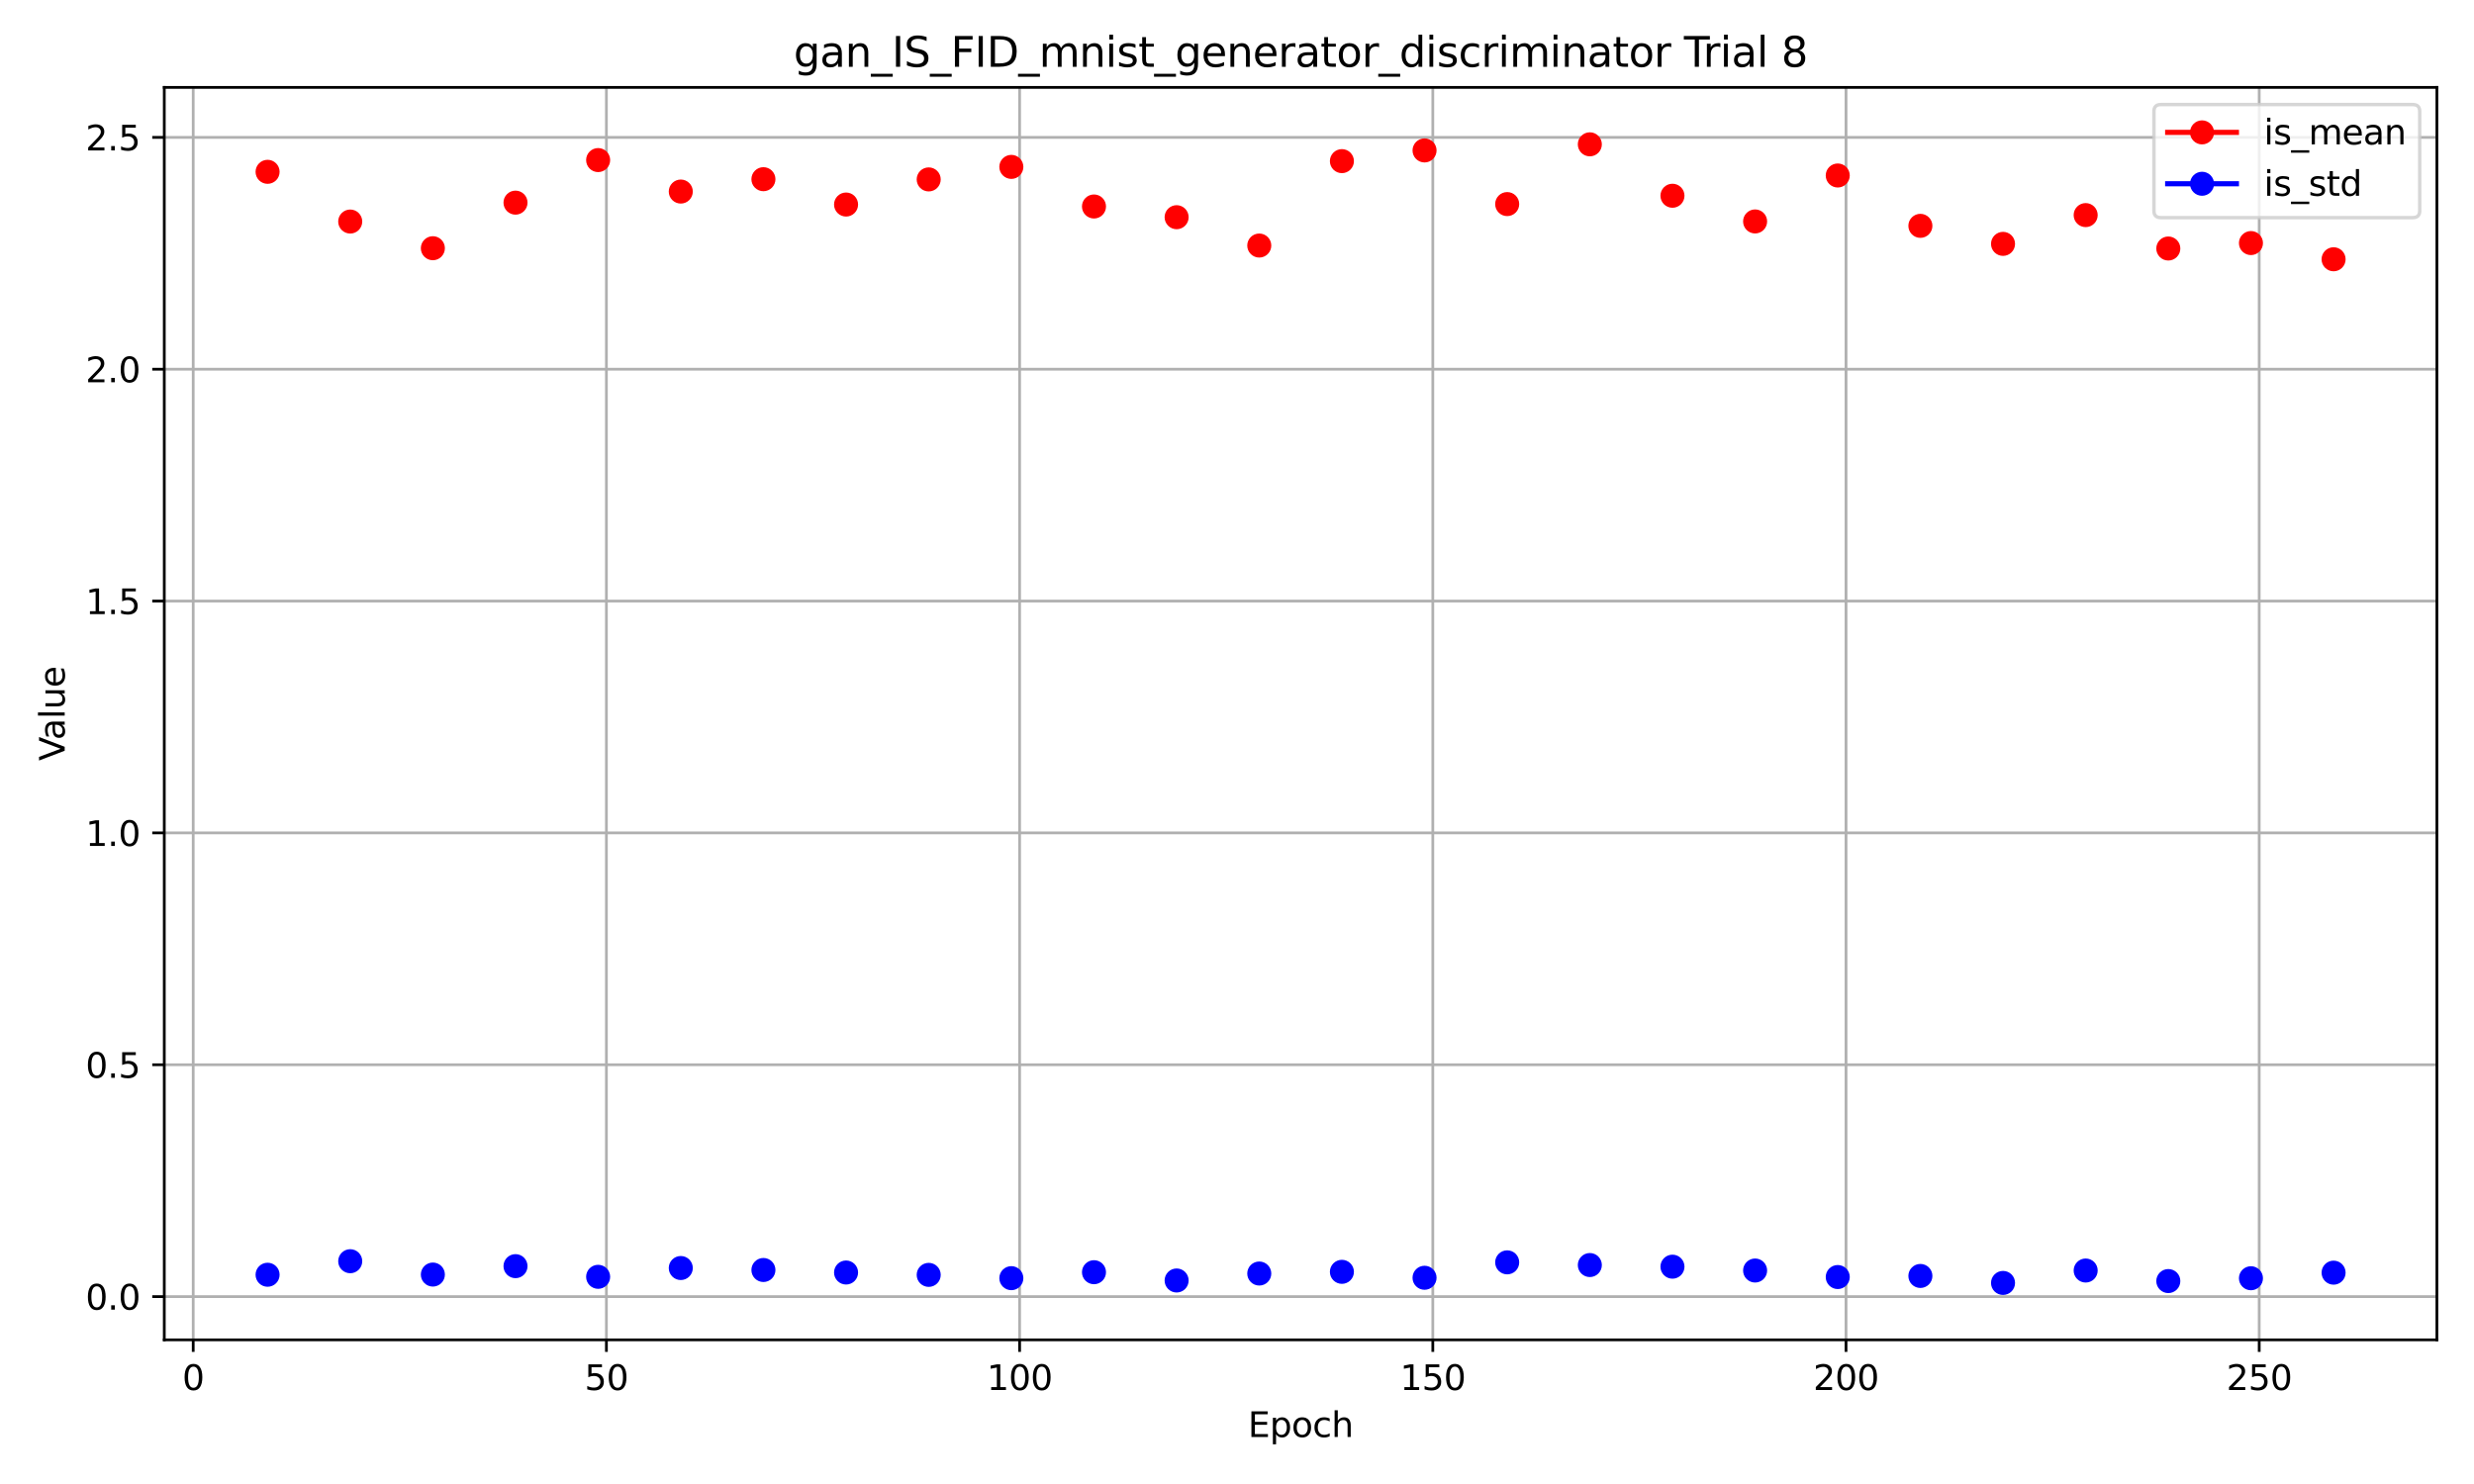 <?xml version="1.0" encoding="utf-8" standalone="no"?>
<!DOCTYPE svg PUBLIC "-//W3C//DTD SVG 1.1//EN"
  "http://www.w3.org/Graphics/SVG/1.1/DTD/svg11.dtd">
<svg xmlns:xlink="http://www.w3.org/1999/xlink" width="720pt" height="432pt" viewBox="0 0 720 432" xmlns="http://www.w3.org/2000/svg" version="1.1">
 <defs>
  <style type="text/css">*{stroke-linejoin: round; stroke-linecap: butt}</style>
 </defs>
 <g id="figure_1">
  <g id="patch_1">
   <path d="M 0 432 
L 720 432 
L 720 0 
L 0 0 
z
" style="fill: #ffffff"/>
  </g>
  <g id="axes_1">
   <g id="patch_2">
    <path d="M 47.81 390.04 
L 709.2 390.04 
L 709.2 25.44 
L 47.81 25.44 
z
" style="fill: #ffffff"/>
   </g>
   <g id="matplotlib.axis_1">
    <g id="xtick_1">
     <g id="line2d_1">
      <path d="M 56.228 390.04 
L 56.228 25.44 
" clip-path="url(#pda5df39eb9)" style="fill: none; stroke: #b0b0b0; stroke-width: 0.8; stroke-linecap: square"/>
     </g>
     <g id="line2d_2">
      <defs>
       <path id="mf560b60c1f" d="M 0 0 
L 0 3.5 
" style="stroke: #000000; stroke-width: 0.8"/>
      </defs>
      <g>
       <use xlink:href="#mf560b60c1f" x="56.228" y="390.04" style="stroke: #000000; stroke-width: 0.8"/>
      </g>
     </g>
     <g id="text_1">
      <!-- 0 -->
      <g transform="translate(53.046 404.638) scale(0.1 -0.1)">
       <defs>
        <path id="DejaVuSans-30" d="M 2034 4250 
Q 1547 4250 1301 3770 
Q 1056 3291 1056 2328 
Q 1056 1369 1301 889 
Q 1547 409 2034 409 
Q 2525 409 2770 889 
Q 3016 1369 3016 2328 
Q 3016 3291 2770 3770 
Q 2525 4250 2034 4250 
z
M 2034 4750 
Q 2819 4750 3233 4129 
Q 3647 3509 3647 2328 
Q 3647 1150 3233 529 
Q 2819 -91 2034 -91 
Q 1250 -91 836 529 
Q 422 1150 422 2328 
Q 422 3509 836 4129 
Q 1250 4750 2034 4750 
z
" transform="scale(0.016)"/>
       </defs>
       <use xlink:href="#DejaVuSans-30"/>
      </g>
     </g>
    </g>
    <g id="xtick_2">
     <g id="line2d_3">
      <path d="M 176.48 390.04 
L 176.48 25.44 
" clip-path="url(#pda5df39eb9)" style="fill: none; stroke: #b0b0b0; stroke-width: 0.8; stroke-linecap: square"/>
     </g>
     <g id="line2d_4">
      <g>
       <use xlink:href="#mf560b60c1f" x="176.48" y="390.04" style="stroke: #000000; stroke-width: 0.8"/>
      </g>
     </g>
     <g id="text_2">
      <!-- 50 -->
      <g transform="translate(170.118 404.638) scale(0.1 -0.1)">
       <defs>
        <path id="DejaVuSans-35" d="M 691 4666 
L 3169 4666 
L 3169 4134 
L 1269 4134 
L 1269 2991 
Q 1406 3038 1543 3061 
Q 1681 3084 1819 3084 
Q 2600 3084 3056 2656 
Q 3513 2228 3513 1497 
Q 3513 744 3044 326 
Q 2575 -91 1722 -91 
Q 1428 -91 1123 -41 
Q 819 9 494 109 
L 494 744 
Q 775 591 1075 516 
Q 1375 441 1709 441 
Q 2250 441 2565 725 
Q 2881 1009 2881 1497 
Q 2881 1984 2565 2268 
Q 2250 2553 1709 2553 
Q 1456 2553 1204 2497 
Q 953 2441 691 2322 
L 691 4666 
z
" transform="scale(0.016)"/>
       </defs>
       <use xlink:href="#DejaVuSans-35"/>
       <use xlink:href="#DejaVuSans-30" transform="translate(63.623 0)"/>
      </g>
     </g>
    </g>
    <g id="xtick_3">
     <g id="line2d_5">
      <path d="M 296.733 390.04 
L 296.733 25.44 
" clip-path="url(#pda5df39eb9)" style="fill: none; stroke: #b0b0b0; stroke-width: 0.8; stroke-linecap: square"/>
     </g>
     <g id="line2d_6">
      <g>
       <use xlink:href="#mf560b60c1f" x="296.733" y="390.04" style="stroke: #000000; stroke-width: 0.8"/>
      </g>
     </g>
     <g id="text_3">
      <!-- 100 -->
      <g transform="translate(287.189 404.638) scale(0.1 -0.1)">
       <defs>
        <path id="DejaVuSans-31" d="M 794 531 
L 1825 531 
L 1825 4091 
L 703 3866 
L 703 4441 
L 1819 4666 
L 2450 4666 
L 2450 531 
L 3481 531 
L 3481 0 
L 794 0 
L 794 531 
z
" transform="scale(0.016)"/>
       </defs>
       <use xlink:href="#DejaVuSans-31"/>
       <use xlink:href="#DejaVuSans-30" transform="translate(63.623 0)"/>
       <use xlink:href="#DejaVuSans-30" transform="translate(127.246 0)"/>
      </g>
     </g>
    </g>
    <g id="xtick_4">
     <g id="line2d_7">
      <path d="M 416.986 390.04 
L 416.986 25.44 
" clip-path="url(#pda5df39eb9)" style="fill: none; stroke: #b0b0b0; stroke-width: 0.8; stroke-linecap: square"/>
     </g>
     <g id="line2d_8">
      <g>
       <use xlink:href="#mf560b60c1f" x="416.986" y="390.04" style="stroke: #000000; stroke-width: 0.8"/>
      </g>
     </g>
     <g id="text_4">
      <!-- 150 -->
      <g transform="translate(407.442 404.638) scale(0.1 -0.1)">
       <use xlink:href="#DejaVuSans-31"/>
       <use xlink:href="#DejaVuSans-35" transform="translate(63.623 0)"/>
       <use xlink:href="#DejaVuSans-30" transform="translate(127.246 0)"/>
      </g>
     </g>
    </g>
    <g id="xtick_5">
     <g id="line2d_9">
      <path d="M 537.239 390.04 
L 537.239 25.44 
" clip-path="url(#pda5df39eb9)" style="fill: none; stroke: #b0b0b0; stroke-width: 0.8; stroke-linecap: square"/>
     </g>
     <g id="line2d_10">
      <g>
       <use xlink:href="#mf560b60c1f" x="537.239" y="390.04" style="stroke: #000000; stroke-width: 0.8"/>
      </g>
     </g>
     <g id="text_5">
      <!-- 200 -->
      <g transform="translate(527.695 404.638) scale(0.1 -0.1)">
       <defs>
        <path id="DejaVuSans-32" d="M 1228 531 
L 3431 531 
L 3431 0 
L 469 0 
L 469 531 
Q 828 903 1448 1529 
Q 2069 2156 2228 2338 
Q 2531 2678 2651 2914 
Q 2772 3150 2772 3378 
Q 2772 3750 2511 3984 
Q 2250 4219 1831 4219 
Q 1534 4219 1204 4116 
Q 875 4013 500 3803 
L 500 4441 
Q 881 4594 1212 4672 
Q 1544 4750 1819 4750 
Q 2544 4750 2975 4387 
Q 3406 4025 3406 3419 
Q 3406 3131 3298 2873 
Q 3191 2616 2906 2266 
Q 2828 2175 2409 1742 
Q 1991 1309 1228 531 
z
" transform="scale(0.016)"/>
       </defs>
       <use xlink:href="#DejaVuSans-32"/>
       <use xlink:href="#DejaVuSans-30" transform="translate(63.623 0)"/>
       <use xlink:href="#DejaVuSans-30" transform="translate(127.246 0)"/>
      </g>
     </g>
    </g>
    <g id="xtick_6">
     <g id="line2d_11">
      <path d="M 657.491 390.04 
L 657.491 25.44 
" clip-path="url(#pda5df39eb9)" style="fill: none; stroke: #b0b0b0; stroke-width: 0.8; stroke-linecap: square"/>
     </g>
     <g id="line2d_12">
      <g>
       <use xlink:href="#mf560b60c1f" x="657.491" y="390.04" style="stroke: #000000; stroke-width: 0.8"/>
      </g>
     </g>
     <g id="text_6">
      <!-- 250 -->
      <g transform="translate(647.948 404.638) scale(0.1 -0.1)">
       <use xlink:href="#DejaVuSans-32"/>
       <use xlink:href="#DejaVuSans-35" transform="translate(63.623 0)"/>
       <use xlink:href="#DejaVuSans-30" transform="translate(127.246 0)"/>
      </g>
     </g>
    </g>
    <g id="text_7">
     <!-- Epoch -->
     <g transform="translate(363.194 418.317) scale(0.1 -0.1)">
      <defs>
       <path id="DejaVuSans-45" d="M 628 4666 
L 3578 4666 
L 3578 4134 
L 1259 4134 
L 1259 2753 
L 3481 2753 
L 3481 2222 
L 1259 2222 
L 1259 531 
L 3634 531 
L 3634 0 
L 628 0 
L 628 4666 
z
" transform="scale(0.016)"/>
       <path id="DejaVuSans-70" d="M 1159 525 
L 1159 -1331 
L 581 -1331 
L 581 3500 
L 1159 3500 
L 1159 2969 
Q 1341 3281 1617 3432 
Q 1894 3584 2278 3584 
Q 2916 3584 3314 3078 
Q 3713 2572 3713 1747 
Q 3713 922 3314 415 
Q 2916 -91 2278 -91 
Q 1894 -91 1617 61 
Q 1341 213 1159 525 
z
M 3116 1747 
Q 3116 2381 2855 2742 
Q 2594 3103 2138 3103 
Q 1681 3103 1420 2742 
Q 1159 2381 1159 1747 
Q 1159 1113 1420 752 
Q 1681 391 2138 391 
Q 2594 391 2855 752 
Q 3116 1113 3116 1747 
z
" transform="scale(0.016)"/>
       <path id="DejaVuSans-6f" d="M 1959 3097 
Q 1497 3097 1228 2736 
Q 959 2375 959 1747 
Q 959 1119 1226 758 
Q 1494 397 1959 397 
Q 2419 397 2687 759 
Q 2956 1122 2956 1747 
Q 2956 2369 2687 2733 
Q 2419 3097 1959 3097 
z
M 1959 3584 
Q 2709 3584 3137 3096 
Q 3566 2609 3566 1747 
Q 3566 888 3137 398 
Q 2709 -91 1959 -91 
Q 1206 -91 779 398 
Q 353 888 353 1747 
Q 353 2609 779 3096 
Q 1206 3584 1959 3584 
z
" transform="scale(0.016)"/>
       <path id="DejaVuSans-63" d="M 3122 3366 
L 3122 2828 
Q 2878 2963 2633 3030 
Q 2388 3097 2138 3097 
Q 1578 3097 1268 2742 
Q 959 2388 959 1747 
Q 959 1106 1268 751 
Q 1578 397 2138 397 
Q 2388 397 2633 464 
Q 2878 531 3122 666 
L 3122 134 
Q 2881 22 2623 -34 
Q 2366 -91 2075 -91 
Q 1284 -91 818 406 
Q 353 903 353 1747 
Q 353 2603 823 3093 
Q 1294 3584 2113 3584 
Q 2378 3584 2631 3529 
Q 2884 3475 3122 3366 
z
" transform="scale(0.016)"/>
       <path id="DejaVuSans-68" d="M 3513 2113 
L 3513 0 
L 2938 0 
L 2938 2094 
Q 2938 2591 2744 2837 
Q 2550 3084 2163 3084 
Q 1697 3084 1428 2787 
Q 1159 2491 1159 1978 
L 1159 0 
L 581 0 
L 581 4863 
L 1159 4863 
L 1159 2956 
Q 1366 3272 1645 3428 
Q 1925 3584 2291 3584 
Q 2894 3584 3203 3211 
Q 3513 2838 3513 2113 
z
" transform="scale(0.016)"/>
      </defs>
      <use xlink:href="#DejaVuSans-45"/>
      <use xlink:href="#DejaVuSans-70" transform="translate(63.184 0)"/>
      <use xlink:href="#DejaVuSans-6f" transform="translate(126.66 0)"/>
      <use xlink:href="#DejaVuSans-63" transform="translate(187.842 0)"/>
      <use xlink:href="#DejaVuSans-68" transform="translate(242.822 0)"/>
     </g>
    </g>
   </g>
   <g id="matplotlib.axis_2">
    <g id="ytick_1">
     <g id="line2d_13">
      <path d="M 47.81 377.446 
L 709.2 377.446 
" clip-path="url(#pda5df39eb9)" style="fill: none; stroke: #b0b0b0; stroke-width: 0.8; stroke-linecap: square"/>
     </g>
     <g id="line2d_14">
      <defs>
       <path id="m79782c18c7" d="M 0 0 
L -3.5 0 
" style="stroke: #000000; stroke-width: 0.8"/>
      </defs>
      <g>
       <use xlink:href="#m79782c18c7" x="47.81" y="377.446" style="stroke: #000000; stroke-width: 0.8"/>
      </g>
     </g>
     <g id="text_8">
      <!-- 0.0 -->
      <g transform="translate(24.907 381.245) scale(0.1 -0.1)">
       <defs>
        <path id="DejaVuSans-2e" d="M 684 794 
L 1344 794 
L 1344 0 
L 684 0 
L 684 794 
z
" transform="scale(0.016)"/>
       </defs>
       <use xlink:href="#DejaVuSans-30"/>
       <use xlink:href="#DejaVuSans-2e" transform="translate(63.623 0)"/>
       <use xlink:href="#DejaVuSans-30" transform="translate(95.41 0)"/>
      </g>
     </g>
    </g>
    <g id="ytick_2">
     <g id="line2d_15">
      <path d="M 47.81 309.954 
L 709.2 309.954 
" clip-path="url(#pda5df39eb9)" style="fill: none; stroke: #b0b0b0; stroke-width: 0.8; stroke-linecap: square"/>
     </g>
     <g id="line2d_16">
      <g>
       <use xlink:href="#m79782c18c7" x="47.81" y="309.954" style="stroke: #000000; stroke-width: 0.8"/>
      </g>
     </g>
     <g id="text_9">
      <!-- 0.5 -->
      <g transform="translate(24.907 313.754) scale(0.1 -0.1)">
       <use xlink:href="#DejaVuSans-30"/>
       <use xlink:href="#DejaVuSans-2e" transform="translate(63.623 0)"/>
       <use xlink:href="#DejaVuSans-35" transform="translate(95.41 0)"/>
      </g>
     </g>
    </g>
    <g id="ytick_3">
     <g id="line2d_17">
      <path d="M 47.81 242.463 
L 709.2 242.463 
" clip-path="url(#pda5df39eb9)" style="fill: none; stroke: #b0b0b0; stroke-width: 0.8; stroke-linecap: square"/>
     </g>
     <g id="line2d_18">
      <g>
       <use xlink:href="#m79782c18c7" x="47.81" y="242.463" style="stroke: #000000; stroke-width: 0.8"/>
      </g>
     </g>
     <g id="text_10">
      <!-- 1.0 -->
      <g transform="translate(24.907 246.262) scale(0.1 -0.1)">
       <use xlink:href="#DejaVuSans-31"/>
       <use xlink:href="#DejaVuSans-2e" transform="translate(63.623 0)"/>
       <use xlink:href="#DejaVuSans-30" transform="translate(95.41 0)"/>
      </g>
     </g>
    </g>
    <g id="ytick_4">
     <g id="line2d_19">
      <path d="M 47.81 174.971 
L 709.2 174.971 
" clip-path="url(#pda5df39eb9)" style="fill: none; stroke: #b0b0b0; stroke-width: 0.8; stroke-linecap: square"/>
     </g>
     <g id="line2d_20">
      <g>
       <use xlink:href="#m79782c18c7" x="47.81" y="174.971" style="stroke: #000000; stroke-width: 0.8"/>
      </g>
     </g>
     <g id="text_11">
      <!-- 1.5 -->
      <g transform="translate(24.907 178.77) scale(0.1 -0.1)">
       <use xlink:href="#DejaVuSans-31"/>
       <use xlink:href="#DejaVuSans-2e" transform="translate(63.623 0)"/>
       <use xlink:href="#DejaVuSans-35" transform="translate(95.41 0)"/>
      </g>
     </g>
    </g>
    <g id="ytick_5">
     <g id="line2d_21">
      <path d="M 47.81 107.479 
L 709.2 107.479 
" clip-path="url(#pda5df39eb9)" style="fill: none; stroke: #b0b0b0; stroke-width: 0.8; stroke-linecap: square"/>
     </g>
     <g id="line2d_22">
      <g>
       <use xlink:href="#m79782c18c7" x="47.81" y="107.479" style="stroke: #000000; stroke-width: 0.8"/>
      </g>
     </g>
     <g id="text_12">
      <!-- 2.0 -->
      <g transform="translate(24.907 111.278) scale(0.1 -0.1)">
       <use xlink:href="#DejaVuSans-32"/>
       <use xlink:href="#DejaVuSans-2e" transform="translate(63.623 0)"/>
       <use xlink:href="#DejaVuSans-30" transform="translate(95.41 0)"/>
      </g>
     </g>
    </g>
    <g id="ytick_6">
     <g id="line2d_23">
      <path d="M 47.81 39.988 
L 709.2 39.988 
" clip-path="url(#pda5df39eb9)" style="fill: none; stroke: #b0b0b0; stroke-width: 0.8; stroke-linecap: square"/>
     </g>
     <g id="line2d_24">
      <g>
       <use xlink:href="#m79782c18c7" x="47.81" y="39.988" style="stroke: #000000; stroke-width: 0.8"/>
      </g>
     </g>
     <g id="text_13">
      <!-- 2.5 -->
      <g transform="translate(24.907 43.787) scale(0.1 -0.1)">
       <use xlink:href="#DejaVuSans-32"/>
       <use xlink:href="#DejaVuSans-2e" transform="translate(63.623 0)"/>
       <use xlink:href="#DejaVuSans-35" transform="translate(95.41 0)"/>
      </g>
     </g>
    </g>
    <g id="text_14">
     <!-- Value -->
     <g transform="translate(18.827 221.471) rotate(-90) scale(0.1 -0.1)">
      <defs>
       <path id="DejaVuSans-56" d="M 1831 0 
L 50 4666 
L 709 4666 
L 2188 738 
L 3669 4666 
L 4325 4666 
L 2547 0 
L 1831 0 
z
" transform="scale(0.016)"/>
       <path id="DejaVuSans-61" d="M 2194 1759 
Q 1497 1759 1228 1600 
Q 959 1441 959 1056 
Q 959 750 1161 570 
Q 1363 391 1709 391 
Q 2188 391 2477 730 
Q 2766 1069 2766 1631 
L 2766 1759 
L 2194 1759 
z
M 3341 1997 
L 3341 0 
L 2766 0 
L 2766 531 
Q 2569 213 2275 61 
Q 1981 -91 1556 -91 
Q 1019 -91 701 211 
Q 384 513 384 1019 
Q 384 1609 779 1909 
Q 1175 2209 1959 2209 
L 2766 2209 
L 2766 2266 
Q 2766 2663 2505 2880 
Q 2244 3097 1772 3097 
Q 1472 3097 1187 3025 
Q 903 2953 641 2809 
L 641 3341 
Q 956 3463 1253 3523 
Q 1550 3584 1831 3584 
Q 2591 3584 2966 3190 
Q 3341 2797 3341 1997 
z
" transform="scale(0.016)"/>
       <path id="DejaVuSans-6c" d="M 603 4863 
L 1178 4863 
L 1178 0 
L 603 0 
L 603 4863 
z
" transform="scale(0.016)"/>
       <path id="DejaVuSans-75" d="M 544 1381 
L 544 3500 
L 1119 3500 
L 1119 1403 
Q 1119 906 1312 657 
Q 1506 409 1894 409 
Q 2359 409 2629 706 
Q 2900 1003 2900 1516 
L 2900 3500 
L 3475 3500 
L 3475 0 
L 2900 0 
L 2900 538 
Q 2691 219 2414 64 
Q 2138 -91 1772 -91 
Q 1169 -91 856 284 
Q 544 659 544 1381 
z
M 1991 3584 
L 1991 3584 
z
" transform="scale(0.016)"/>
       <path id="DejaVuSans-65" d="M 3597 1894 
L 3597 1613 
L 953 1613 
Q 991 1019 1311 708 
Q 1631 397 2203 397 
Q 2534 397 2845 478 
Q 3156 559 3463 722 
L 3463 178 
Q 3153 47 2828 -22 
Q 2503 -91 2169 -91 
Q 1331 -91 842 396 
Q 353 884 353 1716 
Q 353 2575 817 3079 
Q 1281 3584 2069 3584 
Q 2775 3584 3186 3129 
Q 3597 2675 3597 1894 
z
M 3022 2063 
Q 3016 2534 2758 2815 
Q 2500 3097 2075 3097 
Q 1594 3097 1305 2825 
Q 1016 2553 972 2059 
L 3022 2063 
z
" transform="scale(0.016)"/>
      </defs>
      <use xlink:href="#DejaVuSans-56"/>
      <use xlink:href="#DejaVuSans-61" transform="translate(60.658 0)"/>
      <use xlink:href="#DejaVuSans-6c" transform="translate(121.938 0)"/>
      <use xlink:href="#DejaVuSans-75" transform="translate(149.721 0)"/>
      <use xlink:href="#DejaVuSans-65" transform="translate(213.1 0)"/>
     </g>
    </g>
   </g>
   <g id="line2d_25">
    <path d="M 679.137 75.474 
" clip-path="url(#pda5df39eb9)" style="fill: none; stroke: #ff0000; stroke-width: 1.5; stroke-linecap: square"/>
    <defs>
     <path id="m8c50df76f8" d="M 0 3 
C 0.796 3 1.559 2.684 2.121 2.121 
C 2.684 1.559 3 0.796 3 0 
C 3 -0.796 2.684 -1.559 2.121 -2.121 
C 1.559 -2.684 0.796 -3 0 -3 
C -0.796 -3 -1.559 -2.684 -2.121 -2.121 
C -2.684 -1.559 -3 -0.796 -3 0 
C -3 0.796 -2.684 1.559 -2.121 2.121 
C -1.559 2.684 -0.796 3 0 3 
z
" style="stroke: #ff0000"/>
    </defs>
    <g clip-path="url(#pda5df39eb9)">
     <use xlink:href="#m8c50df76f8" x="77.873" y="50.017" style="fill: #ff0000; stroke: #ff0000"/>
     <use xlink:href="#m8c50df76f8" x="101.924" y="64.492" style="fill: #ff0000; stroke: #ff0000"/>
     <use xlink:href="#m8c50df76f8" x="125.974" y="72.258" style="fill: #ff0000; stroke: #ff0000"/>
     <use xlink:href="#m8c50df76f8" x="150.025" y="58.99" style="fill: #ff0000; stroke: #ff0000"/>
     <use xlink:href="#m8c50df76f8" x="174.075" y="46.6" style="fill: #ff0000; stroke: #ff0000"/>
     <use xlink:href="#m8c50df76f8" x="198.126" y="55.763" style="fill: #ff0000; stroke: #ff0000"/>
     <use xlink:href="#m8c50df76f8" x="222.176" y="52.164" style="fill: #ff0000; stroke: #ff0000"/>
     <use xlink:href="#m8c50df76f8" x="246.227" y="59.541" style="fill: #ff0000; stroke: #ff0000"/>
     <use xlink:href="#m8c50df76f8" x="270.278" y="52.228" style="fill: #ff0000; stroke: #ff0000"/>
     <use xlink:href="#m8c50df76f8" x="294.328" y="48.583" style="fill: #ff0000; stroke: #ff0000"/>
     <use xlink:href="#m8c50df76f8" x="318.379" y="60.109" style="fill: #ff0000; stroke: #ff0000"/>
     <use xlink:href="#m8c50df76f8" x="342.429" y="63.228" style="fill: #ff0000; stroke: #ff0000"/>
     <use xlink:href="#m8c50df76f8" x="366.48" y="71.48" style="fill: #ff0000; stroke: #ff0000"/>
     <use xlink:href="#m8c50df76f8" x="390.53" y="46.906" style="fill: #ff0000; stroke: #ff0000"/>
     <use xlink:href="#m8c50df76f8" x="414.581" y="43.795" style="fill: #ff0000; stroke: #ff0000"/>
     <use xlink:href="#m8c50df76f8" x="438.631" y="59.411" style="fill: #ff0000; stroke: #ff0000"/>
     <use xlink:href="#m8c50df76f8" x="462.682" y="42.013" style="fill: #ff0000; stroke: #ff0000"/>
     <use xlink:href="#m8c50df76f8" x="486.732" y="56.984" style="fill: #ff0000; stroke: #ff0000"/>
     <use xlink:href="#m8c50df76f8" x="510.783" y="64.463" style="fill: #ff0000; stroke: #ff0000"/>
     <use xlink:href="#m8c50df76f8" x="534.834" y="51.087" style="fill: #ff0000; stroke: #ff0000"/>
     <use xlink:href="#m8c50df76f8" x="558.884" y="65.745" style="fill: #ff0000; stroke: #ff0000"/>
     <use xlink:href="#m8c50df76f8" x="582.935" y="70.992" style="fill: #ff0000; stroke: #ff0000"/>
     <use xlink:href="#m8c50df76f8" x="606.985" y="62.616" style="fill: #ff0000; stroke: #ff0000"/>
     <use xlink:href="#m8c50df76f8" x="631.036" y="72.342" style="fill: #ff0000; stroke: #ff0000"/>
     <use xlink:href="#m8c50df76f8" x="655.086" y="70.758" style="fill: #ff0000; stroke: #ff0000"/>
     <use xlink:href="#m8c50df76f8" x="679.137" y="75.474" style="fill: #ff0000; stroke: #ff0000"/>
    </g>
   </g>
   <g id="line2d_26">
    <path d="M 679.137 370.479 
" clip-path="url(#pda5df39eb9)" style="fill: none; stroke: #0000ff; stroke-width: 1.5; stroke-linecap: square"/>
    <defs>
     <path id="m87706c3bfa" d="M 0 3 
C 0.796 3 1.559 2.684 2.121 2.121 
C 2.684 1.559 3 0.796 3 0 
C 3 -0.796 2.684 -1.559 2.121 -2.121 
C 1.559 -2.684 0.796 -3 0 -3 
C -0.796 -3 -1.559 -2.684 -2.121 -2.121 
C -2.684 -1.559 -3 -0.796 -3 0 
C -3 0.796 -2.684 1.559 -2.121 2.121 
C -1.559 2.684 -0.796 3 0 3 
z
" style="stroke: #0000ff"/>
    </defs>
    <g clip-path="url(#pda5df39eb9)">
     <use xlink:href="#m87706c3bfa" x="77.873" y="371.085" style="fill: #0000ff; stroke: #0000ff"/>
     <use xlink:href="#m87706c3bfa" x="101.924" y="367.146" style="fill: #0000ff; stroke: #0000ff"/>
     <use xlink:href="#m87706c3bfa" x="125.974" y="371.031" style="fill: #0000ff; stroke: #0000ff"/>
     <use xlink:href="#m87706c3bfa" x="150.025" y="368.584" style="fill: #0000ff; stroke: #0000ff"/>
     <use xlink:href="#m87706c3bfa" x="174.075" y="371.688" style="fill: #0000ff; stroke: #0000ff"/>
     <use xlink:href="#m87706c3bfa" x="198.126" y="369.128" style="fill: #0000ff; stroke: #0000ff"/>
     <use xlink:href="#m87706c3bfa" x="222.176" y="369.702" style="fill: #0000ff; stroke: #0000ff"/>
     <use xlink:href="#m87706c3bfa" x="246.227" y="370.434" style="fill: #0000ff; stroke: #0000ff"/>
     <use xlink:href="#m87706c3bfa" x="270.278" y="371.122" style="fill: #0000ff; stroke: #0000ff"/>
     <use xlink:href="#m87706c3bfa" x="294.328" y="372.081" style="fill: #0000ff; stroke: #0000ff"/>
     <use xlink:href="#m87706c3bfa" x="318.379" y="370.345" style="fill: #0000ff; stroke: #0000ff"/>
     <use xlink:href="#m87706c3bfa" x="342.429" y="372.756" style="fill: #0000ff; stroke: #0000ff"/>
     <use xlink:href="#m87706c3bfa" x="366.48" y="370.73" style="fill: #0000ff; stroke: #0000ff"/>
     <use xlink:href="#m87706c3bfa" x="390.53" y="370.235" style="fill: #0000ff; stroke: #0000ff"/>
     <use xlink:href="#m87706c3bfa" x="414.581" y="371.965" style="fill: #0000ff; stroke: #0000ff"/>
     <use xlink:href="#m87706c3bfa" x="438.631" y="367.475" style="fill: #0000ff; stroke: #0000ff"/>
     <use xlink:href="#m87706c3bfa" x="462.682" y="368.262" style="fill: #0000ff; stroke: #0000ff"/>
     <use xlink:href="#m87706c3bfa" x="486.732" y="368.738" style="fill: #0000ff; stroke: #0000ff"/>
     <use xlink:href="#m87706c3bfa" x="510.783" y="369.855" style="fill: #0000ff; stroke: #0000ff"/>
     <use xlink:href="#m87706c3bfa" x="534.834" y="371.753" style="fill: #0000ff; stroke: #0000ff"/>
     <use xlink:href="#m87706c3bfa" x="558.884" y="371.436" style="fill: #0000ff; stroke: #0000ff"/>
     <use xlink:href="#m87706c3bfa" x="582.935" y="373.467" style="fill: #0000ff; stroke: #0000ff"/>
     <use xlink:href="#m87706c3bfa" x="606.985" y="369.856" style="fill: #0000ff; stroke: #0000ff"/>
     <use xlink:href="#m87706c3bfa" x="631.036" y="372.924" style="fill: #0000ff; stroke: #0000ff"/>
     <use xlink:href="#m87706c3bfa" x="655.086" y="372.102" style="fill: #0000ff; stroke: #0000ff"/>
     <use xlink:href="#m87706c3bfa" x="679.137" y="370.479" style="fill: #0000ff; stroke: #0000ff"/>
    </g>
   </g>
   <g id="patch_3">
    <path d="M 47.81 390.04 
L 47.81 25.44 
" style="fill: none; stroke: #000000; stroke-width: 0.8; stroke-linejoin: miter; stroke-linecap: square"/>
   </g>
   <g id="patch_4">
    <path d="M 709.2 390.04 
L 709.2 25.44 
" style="fill: none; stroke: #000000; stroke-width: 0.8; stroke-linejoin: miter; stroke-linecap: square"/>
   </g>
   <g id="patch_5">
    <path d="M 47.81 390.04 
L 709.2 390.04 
" style="fill: none; stroke: #000000; stroke-width: 0.8; stroke-linejoin: miter; stroke-linecap: square"/>
   </g>
   <g id="patch_6">
    <path d="M 47.81 25.44 
L 709.2 25.44 
" style="fill: none; stroke: #000000; stroke-width: 0.8; stroke-linejoin: miter; stroke-linecap: square"/>
   </g>
   <g id="text_15">
    <!-- gan_IS_FID_mnist_generator_discriminator Trial 8 -->
    <g transform="translate(230.973 19.44) scale(0.12 -0.12)">
     <defs>
      <path id="DejaVuSans-67" d="M 2906 1791 
Q 2906 2416 2648 2759 
Q 2391 3103 1925 3103 
Q 1463 3103 1205 2759 
Q 947 2416 947 1791 
Q 947 1169 1205 825 
Q 1463 481 1925 481 
Q 2391 481 2648 825 
Q 2906 1169 2906 1791 
z
M 3481 434 
Q 3481 -459 3084 -895 
Q 2688 -1331 1869 -1331 
Q 1566 -1331 1297 -1286 
Q 1028 -1241 775 -1147 
L 775 -588 
Q 1028 -725 1275 -790 
Q 1522 -856 1778 -856 
Q 2344 -856 2625 -561 
Q 2906 -266 2906 331 
L 2906 616 
Q 2728 306 2450 153 
Q 2172 0 1784 0 
Q 1141 0 747 490 
Q 353 981 353 1791 
Q 353 2603 747 3093 
Q 1141 3584 1784 3584 
Q 2172 3584 2450 3431 
Q 2728 3278 2906 2969 
L 2906 3500 
L 3481 3500 
L 3481 434 
z
" transform="scale(0.016)"/>
      <path id="DejaVuSans-6e" d="M 3513 2113 
L 3513 0 
L 2938 0 
L 2938 2094 
Q 2938 2591 2744 2837 
Q 2550 3084 2163 3084 
Q 1697 3084 1428 2787 
Q 1159 2491 1159 1978 
L 1159 0 
L 581 0 
L 581 3500 
L 1159 3500 
L 1159 2956 
Q 1366 3272 1645 3428 
Q 1925 3584 2291 3584 
Q 2894 3584 3203 3211 
Q 3513 2838 3513 2113 
z
" transform="scale(0.016)"/>
      <path id="DejaVuSans-5f" d="M 3263 -1063 
L 3263 -1509 
L -63 -1509 
L -63 -1063 
L 3263 -1063 
z
" transform="scale(0.016)"/>
      <path id="DejaVuSans-49" d="M 628 4666 
L 1259 4666 
L 1259 0 
L 628 0 
L 628 4666 
z
" transform="scale(0.016)"/>
      <path id="DejaVuSans-53" d="M 3425 4513 
L 3425 3897 
Q 3066 4069 2747 4153 
Q 2428 4238 2131 4238 
Q 1616 4238 1336 4038 
Q 1056 3838 1056 3469 
Q 1056 3159 1242 3001 
Q 1428 2844 1947 2747 
L 2328 2669 
Q 3034 2534 3370 2195 
Q 3706 1856 3706 1288 
Q 3706 609 3251 259 
Q 2797 -91 1919 -91 
Q 1588 -91 1214 -16 
Q 841 59 441 206 
L 441 856 
Q 825 641 1194 531 
Q 1563 422 1919 422 
Q 2459 422 2753 634 
Q 3047 847 3047 1241 
Q 3047 1584 2836 1778 
Q 2625 1972 2144 2069 
L 1759 2144 
Q 1053 2284 737 2584 
Q 422 2884 422 3419 
Q 422 4038 858 4394 
Q 1294 4750 2059 4750 
Q 2388 4750 2728 4690 
Q 3069 4631 3425 4513 
z
" transform="scale(0.016)"/>
      <path id="DejaVuSans-46" d="M 628 4666 
L 3309 4666 
L 3309 4134 
L 1259 4134 
L 1259 2759 
L 3109 2759 
L 3109 2228 
L 1259 2228 
L 1259 0 
L 628 0 
L 628 4666 
z
" transform="scale(0.016)"/>
      <path id="DejaVuSans-44" d="M 1259 4147 
L 1259 519 
L 2022 519 
Q 2988 519 3436 956 
Q 3884 1394 3884 2338 
Q 3884 3275 3436 3711 
Q 2988 4147 2022 4147 
L 1259 4147 
z
M 628 4666 
L 1925 4666 
Q 3281 4666 3915 4102 
Q 4550 3538 4550 2338 
Q 4550 1131 3912 565 
Q 3275 0 1925 0 
L 628 0 
L 628 4666 
z
" transform="scale(0.016)"/>
      <path id="DejaVuSans-6d" d="M 3328 2828 
Q 3544 3216 3844 3400 
Q 4144 3584 4550 3584 
Q 5097 3584 5394 3201 
Q 5691 2819 5691 2113 
L 5691 0 
L 5113 0 
L 5113 2094 
Q 5113 2597 4934 2840 
Q 4756 3084 4391 3084 
Q 3944 3084 3684 2787 
Q 3425 2491 3425 1978 
L 3425 0 
L 2847 0 
L 2847 2094 
Q 2847 2600 2669 2842 
Q 2491 3084 2119 3084 
Q 1678 3084 1418 2786 
Q 1159 2488 1159 1978 
L 1159 0 
L 581 0 
L 581 3500 
L 1159 3500 
L 1159 2956 
Q 1356 3278 1631 3431 
Q 1906 3584 2284 3584 
Q 2666 3584 2933 3390 
Q 3200 3197 3328 2828 
z
" transform="scale(0.016)"/>
      <path id="DejaVuSans-69" d="M 603 3500 
L 1178 3500 
L 1178 0 
L 603 0 
L 603 3500 
z
M 603 4863 
L 1178 4863 
L 1178 4134 
L 603 4134 
L 603 4863 
z
" transform="scale(0.016)"/>
      <path id="DejaVuSans-73" d="M 2834 3397 
L 2834 2853 
Q 2591 2978 2328 3040 
Q 2066 3103 1784 3103 
Q 1356 3103 1142 2972 
Q 928 2841 928 2578 
Q 928 2378 1081 2264 
Q 1234 2150 1697 2047 
L 1894 2003 
Q 2506 1872 2764 1633 
Q 3022 1394 3022 966 
Q 3022 478 2636 193 
Q 2250 -91 1575 -91 
Q 1294 -91 989 -36 
Q 684 19 347 128 
L 347 722 
Q 666 556 975 473 
Q 1284 391 1588 391 
Q 1994 391 2212 530 
Q 2431 669 2431 922 
Q 2431 1156 2273 1281 
Q 2116 1406 1581 1522 
L 1381 1569 
Q 847 1681 609 1914 
Q 372 2147 372 2553 
Q 372 3047 722 3315 
Q 1072 3584 1716 3584 
Q 2034 3584 2315 3537 
Q 2597 3491 2834 3397 
z
" transform="scale(0.016)"/>
      <path id="DejaVuSans-74" d="M 1172 4494 
L 1172 3500 
L 2356 3500 
L 2356 3053 
L 1172 3053 
L 1172 1153 
Q 1172 725 1289 603 
Q 1406 481 1766 481 
L 2356 481 
L 2356 0 
L 1766 0 
Q 1100 0 847 248 
Q 594 497 594 1153 
L 594 3053 
L 172 3053 
L 172 3500 
L 594 3500 
L 594 4494 
L 1172 4494 
z
" transform="scale(0.016)"/>
      <path id="DejaVuSans-72" d="M 2631 2963 
Q 2534 3019 2420 3045 
Q 2306 3072 2169 3072 
Q 1681 3072 1420 2755 
Q 1159 2438 1159 1844 
L 1159 0 
L 581 0 
L 581 3500 
L 1159 3500 
L 1159 2956 
Q 1341 3275 1631 3429 
Q 1922 3584 2338 3584 
Q 2397 3584 2469 3576 
Q 2541 3569 2628 3553 
L 2631 2963 
z
" transform="scale(0.016)"/>
      <path id="DejaVuSans-64" d="M 2906 2969 
L 2906 4863 
L 3481 4863 
L 3481 0 
L 2906 0 
L 2906 525 
Q 2725 213 2448 61 
Q 2172 -91 1784 -91 
Q 1150 -91 751 415 
Q 353 922 353 1747 
Q 353 2572 751 3078 
Q 1150 3584 1784 3584 
Q 2172 3584 2448 3432 
Q 2725 3281 2906 2969 
z
M 947 1747 
Q 947 1113 1208 752 
Q 1469 391 1925 391 
Q 2381 391 2643 752 
Q 2906 1113 2906 1747 
Q 2906 2381 2643 2742 
Q 2381 3103 1925 3103 
Q 1469 3103 1208 2742 
Q 947 2381 947 1747 
z
" transform="scale(0.016)"/>
      <path id="DejaVuSans-20" transform="scale(0.016)"/>
      <path id="DejaVuSans-54" d="M -19 4666 
L 3928 4666 
L 3928 4134 
L 2272 4134 
L 2272 0 
L 1638 0 
L 1638 4134 
L -19 4134 
L -19 4666 
z
" transform="scale(0.016)"/>
      <path id="DejaVuSans-38" d="M 2034 2216 
Q 1584 2216 1326 1975 
Q 1069 1734 1069 1313 
Q 1069 891 1326 650 
Q 1584 409 2034 409 
Q 2484 409 2743 651 
Q 3003 894 3003 1313 
Q 3003 1734 2745 1975 
Q 2488 2216 2034 2216 
z
M 1403 2484 
Q 997 2584 770 2862 
Q 544 3141 544 3541 
Q 544 4100 942 4425 
Q 1341 4750 2034 4750 
Q 2731 4750 3128 4425 
Q 3525 4100 3525 3541 
Q 3525 3141 3298 2862 
Q 3072 2584 2669 2484 
Q 3125 2378 3379 2068 
Q 3634 1759 3634 1313 
Q 3634 634 3220 271 
Q 2806 -91 2034 -91 
Q 1263 -91 848 271 
Q 434 634 434 1313 
Q 434 1759 690 2068 
Q 947 2378 1403 2484 
z
M 1172 3481 
Q 1172 3119 1398 2916 
Q 1625 2713 2034 2713 
Q 2441 2713 2670 2916 
Q 2900 3119 2900 3481 
Q 2900 3844 2670 4047 
Q 2441 4250 2034 4250 
Q 1625 4250 1398 4047 
Q 1172 3844 1172 3481 
z
" transform="scale(0.016)"/>
     </defs>
     <use xlink:href="#DejaVuSans-67"/>
     <use xlink:href="#DejaVuSans-61" transform="translate(63.477 0)"/>
     <use xlink:href="#DejaVuSans-6e" transform="translate(124.756 0)"/>
     <use xlink:href="#DejaVuSans-5f" transform="translate(188.135 0)"/>
     <use xlink:href="#DejaVuSans-49" transform="translate(238.135 0)"/>
     <use xlink:href="#DejaVuSans-53" transform="translate(267.627 0)"/>
     <use xlink:href="#DejaVuSans-5f" transform="translate(331.104 0)"/>
     <use xlink:href="#DejaVuSans-46" transform="translate(381.104 0)"/>
     <use xlink:href="#DejaVuSans-49" transform="translate(438.623 0)"/>
     <use xlink:href="#DejaVuSans-44" transform="translate(468.115 0)"/>
     <use xlink:href="#DejaVuSans-5f" transform="translate(545.117 0)"/>
     <use xlink:href="#DejaVuSans-6d" transform="translate(595.117 0)"/>
     <use xlink:href="#DejaVuSans-6e" transform="translate(692.529 0)"/>
     <use xlink:href="#DejaVuSans-69" transform="translate(755.908 0)"/>
     <use xlink:href="#DejaVuSans-73" transform="translate(783.691 0)"/>
     <use xlink:href="#DejaVuSans-74" transform="translate(835.791 0)"/>
     <use xlink:href="#DejaVuSans-5f" transform="translate(875 0)"/>
     <use xlink:href="#DejaVuSans-67" transform="translate(925 0)"/>
     <use xlink:href="#DejaVuSans-65" transform="translate(988.477 0)"/>
     <use xlink:href="#DejaVuSans-6e" transform="translate(1050 0)"/>
     <use xlink:href="#DejaVuSans-65" transform="translate(1113.379 0)"/>
     <use xlink:href="#DejaVuSans-72" transform="translate(1174.902 0)"/>
     <use xlink:href="#DejaVuSans-61" transform="translate(1216.016 0)"/>
     <use xlink:href="#DejaVuSans-74" transform="translate(1277.295 0)"/>
     <use xlink:href="#DejaVuSans-6f" transform="translate(1316.504 0)"/>
     <use xlink:href="#DejaVuSans-72" transform="translate(1377.686 0)"/>
     <use xlink:href="#DejaVuSans-5f" transform="translate(1418.799 0)"/>
     <use xlink:href="#DejaVuSans-64" transform="translate(1468.799 0)"/>
     <use xlink:href="#DejaVuSans-69" transform="translate(1532.275 0)"/>
     <use xlink:href="#DejaVuSans-73" transform="translate(1560.059 0)"/>
     <use xlink:href="#DejaVuSans-63" transform="translate(1612.158 0)"/>
     <use xlink:href="#DejaVuSans-72" transform="translate(1667.139 0)"/>
     <use xlink:href="#DejaVuSans-69" transform="translate(1708.252 0)"/>
     <use xlink:href="#DejaVuSans-6d" transform="translate(1736.035 0)"/>
     <use xlink:href="#DejaVuSans-69" transform="translate(1833.447 0)"/>
     <use xlink:href="#DejaVuSans-6e" transform="translate(1861.23 0)"/>
     <use xlink:href="#DejaVuSans-61" transform="translate(1924.609 0)"/>
     <use xlink:href="#DejaVuSans-74" transform="translate(1985.889 0)"/>
     <use xlink:href="#DejaVuSans-6f" transform="translate(2025.098 0)"/>
     <use xlink:href="#DejaVuSans-72" transform="translate(2086.279 0)"/>
     <use xlink:href="#DejaVuSans-20" transform="translate(2127.393 0)"/>
     <use xlink:href="#DejaVuSans-54" transform="translate(2159.18 0)"/>
     <use xlink:href="#DejaVuSans-72" transform="translate(2205.514 0)"/>
     <use xlink:href="#DejaVuSans-69" transform="translate(2246.627 0)"/>
     <use xlink:href="#DejaVuSans-61" transform="translate(2274.41 0)"/>
     <use xlink:href="#DejaVuSans-6c" transform="translate(2335.689 0)"/>
     <use xlink:href="#DejaVuSans-20" transform="translate(2363.473 0)"/>
     <use xlink:href="#DejaVuSans-38" transform="translate(2395.26 0)"/>
    </g>
   </g>
   <g id="legend_1">
    <g id="patch_7">
     <path d="M 628.853 63.352 
L 702.2 63.352 
Q 704.2 63.352 704.2 61.352 
L 704.2 32.44 
Q 704.2 30.44 702.2 30.44 
L 628.853 30.44 
Q 626.853 30.44 626.853 32.44 
L 626.853 61.352 
Q 626.853 63.352 628.853 63.352 
z
" style="fill: #ffffff; opacity: 0.8; stroke: #cccccc; stroke-linejoin: miter"/>
    </g>
    <g id="line2d_27">
     <path d="M 630.853 38.538 
L 640.853 38.538 
L 650.853 38.538 
" style="fill: none; stroke: #ff0000; stroke-width: 1.5; stroke-linecap: square"/>
     <g>
      <use xlink:href="#m8c50df76f8" x="640.853" y="38.538" style="fill: #ff0000; stroke: #ff0000"/>
     </g>
    </g>
    <g id="text_16">
     <!-- is_mean -->
     <g transform="translate(658.853 42.038) scale(0.1 -0.1)">
      <use xlink:href="#DejaVuSans-69"/>
      <use xlink:href="#DejaVuSans-73" transform="translate(27.783 0)"/>
      <use xlink:href="#DejaVuSans-5f" transform="translate(79.883 0)"/>
      <use xlink:href="#DejaVuSans-6d" transform="translate(129.883 0)"/>
      <use xlink:href="#DejaVuSans-65" transform="translate(227.295 0)"/>
      <use xlink:href="#DejaVuSans-61" transform="translate(288.818 0)"/>
      <use xlink:href="#DejaVuSans-6e" transform="translate(350.098 0)"/>
     </g>
    </g>
    <g id="line2d_28">
     <path d="M 630.853 53.495 
L 640.853 53.495 
L 650.853 53.495 
" style="fill: none; stroke: #0000ff; stroke-width: 1.5; stroke-linecap: square"/>
     <g>
      <use xlink:href="#m87706c3bfa" x="640.853" y="53.495" style="fill: #0000ff; stroke: #0000ff"/>
     </g>
    </g>
    <g id="text_17">
     <!-- is_std -->
     <g transform="translate(658.853 56.995) scale(0.1 -0.1)">
      <use xlink:href="#DejaVuSans-69"/>
      <use xlink:href="#DejaVuSans-73" transform="translate(27.783 0)"/>
      <use xlink:href="#DejaVuSans-5f" transform="translate(79.883 0)"/>
      <use xlink:href="#DejaVuSans-73" transform="translate(129.883 0)"/>
      <use xlink:href="#DejaVuSans-74" transform="translate(181.982 0)"/>
      <use xlink:href="#DejaVuSans-64" transform="translate(221.191 0)"/>
     </g>
    </g>
   </g>
  </g>
 </g>
 <defs>
  <clipPath id="pda5df39eb9">
   <rect x="47.81" y="25.44" width="661.39" height="364.6"/>
  </clipPath>
 </defs>
</svg>
